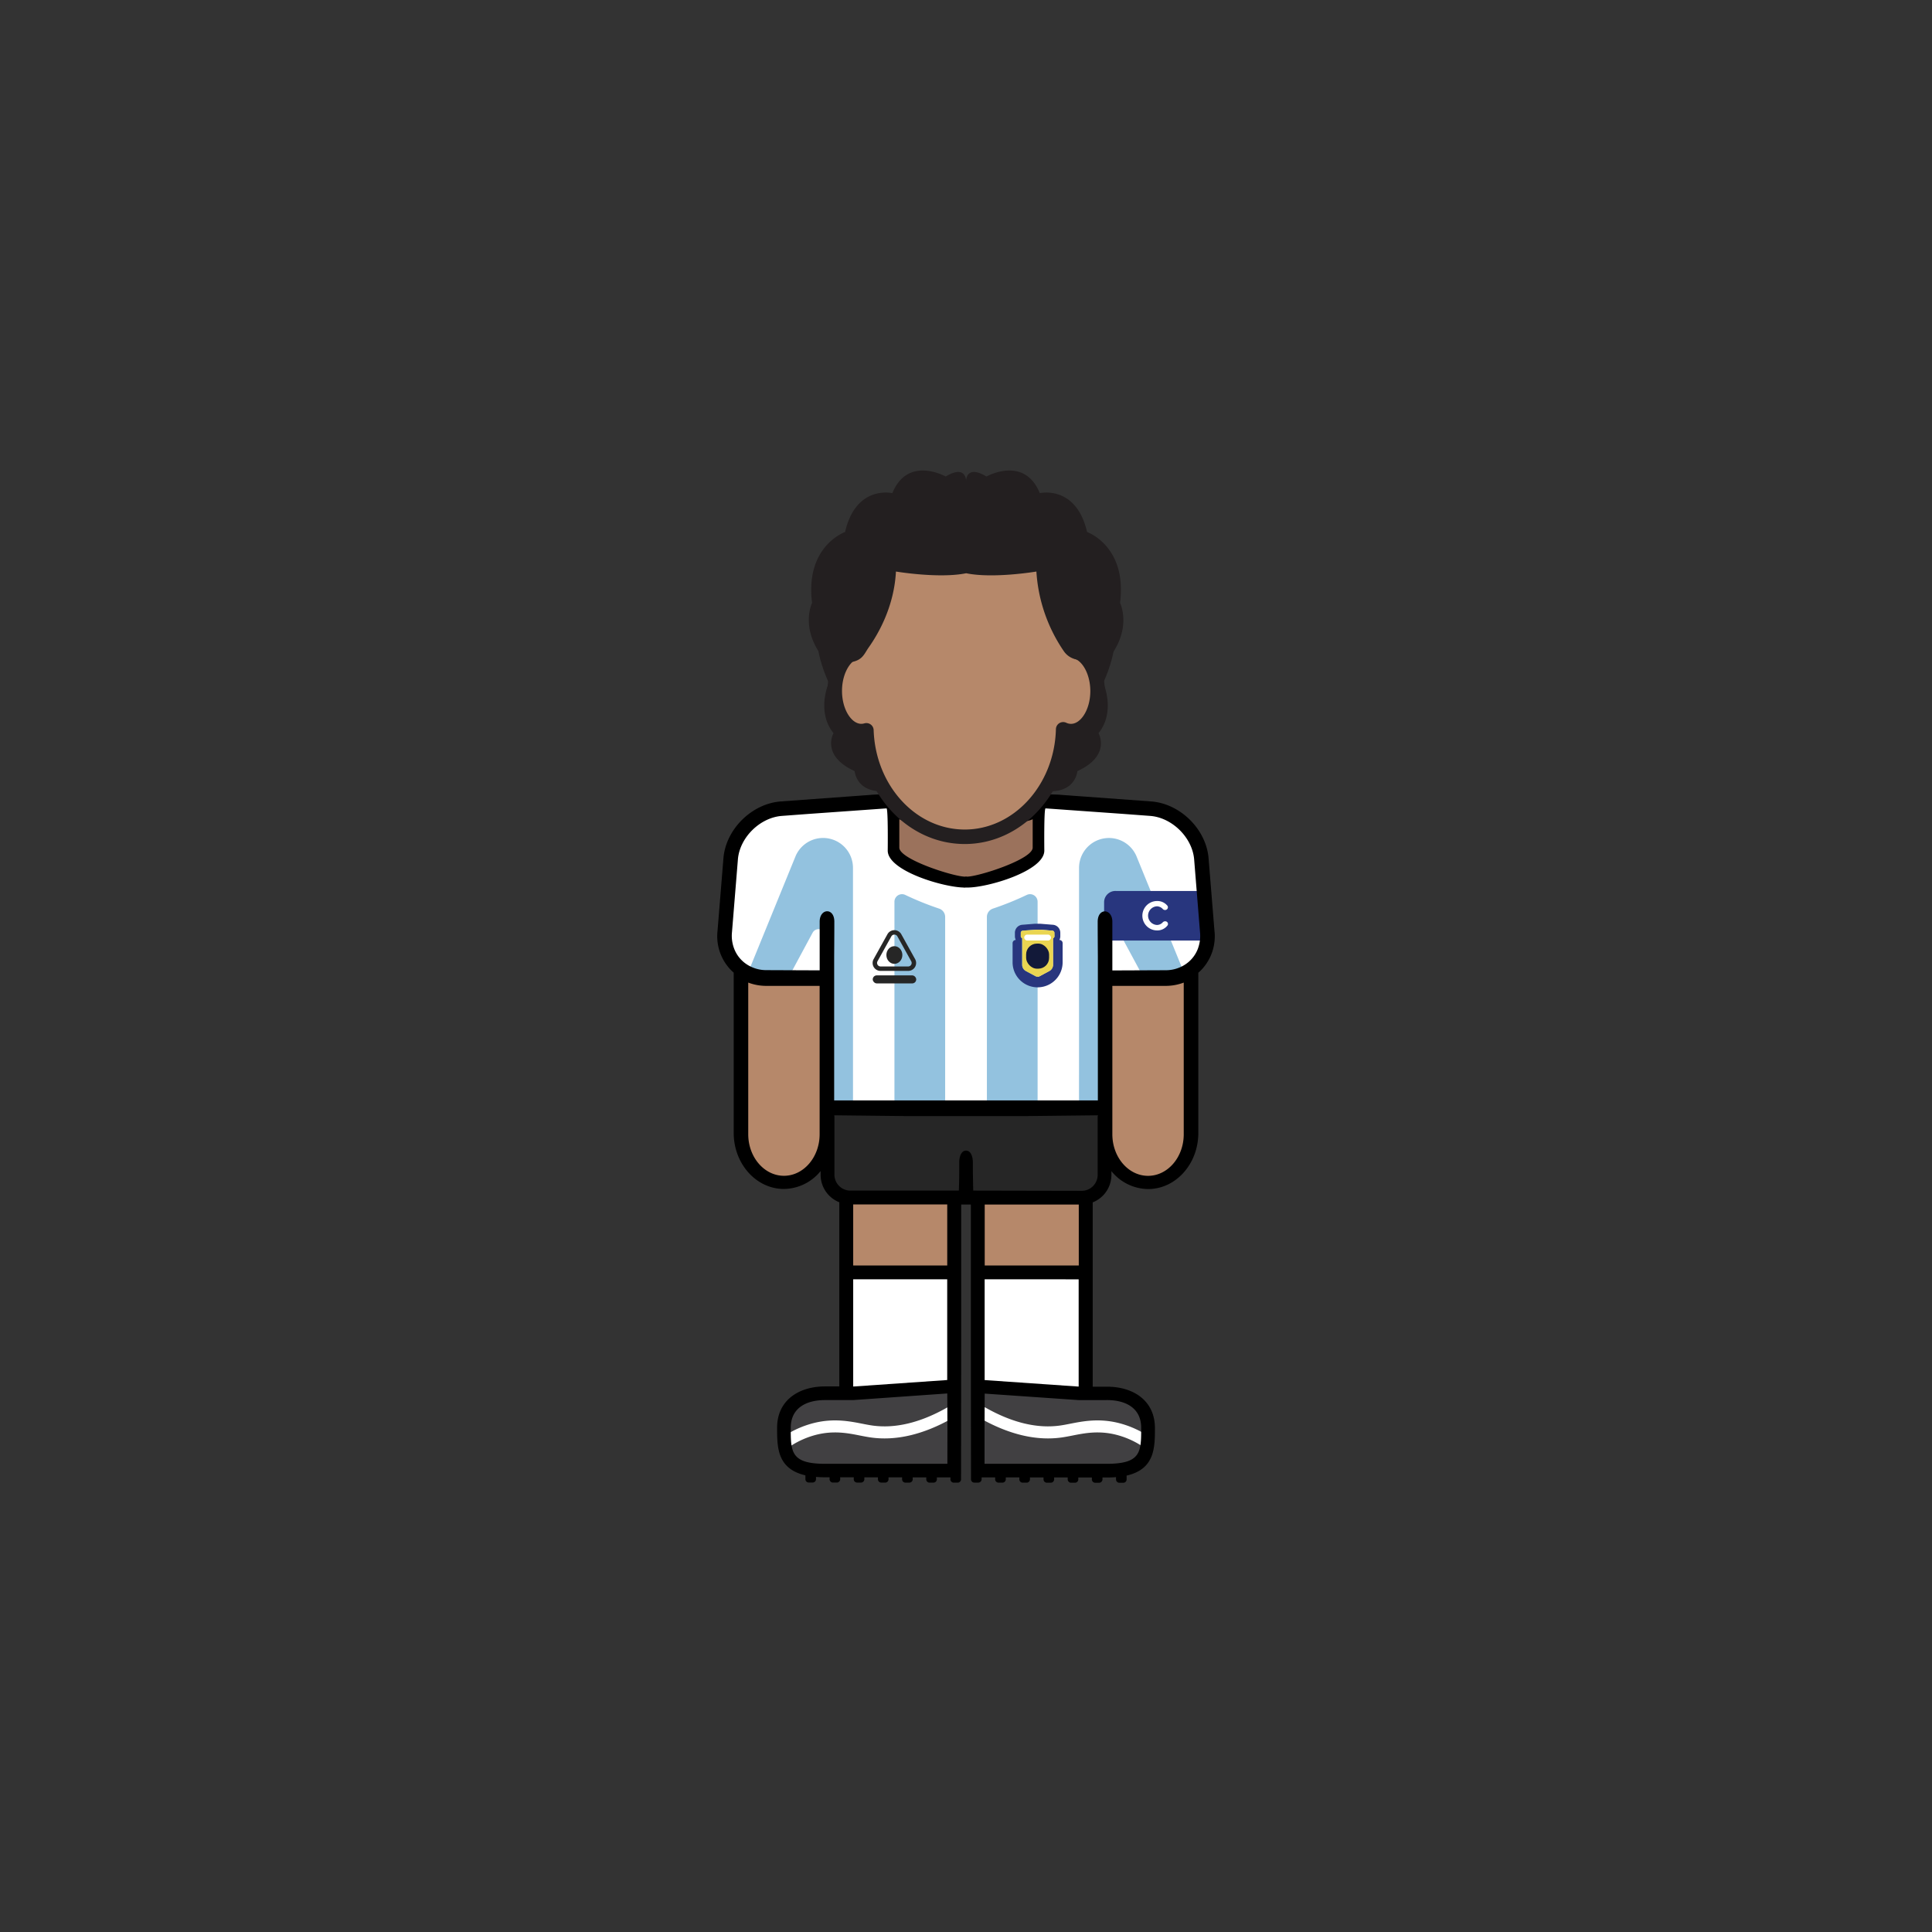 <svg id="player" xmlns="http://www.w3.org/2000/svg" viewBox="0 0 800 800"><rect x="0" y="0" width="800" height="800" fill="#333333" stroke="none"/><defs><style>.cls-1{fill:#b6886a}.cls-2{fill:#414042}.cls-3{fill:#fff}.cls-4{fill:#262626}.cls-7{fill:#28367e}.cls-11{fill:#231f20}</style></defs><g id="skin"><path id="arm-left" class="cls-1" d="M305.93 399h36.78v72.38a18.39 18.39 0 01-18.39 18.39 18.39 18.39 0 01-18.39-18.39V399z"/><path id="arm-right" class="cls-1" d="M457.19 399H494v72.38a18.39 18.39 0 01-18.39 18.39 18.39 18.39 0 01-18.39-18.39V399h-.03z"/><path id="leg-left" class="cls-1" d="M349.88 496.25h45.67v58.41h-45.67z"/><path id="leg-right" class="cls-1" d="M404.78 496.25h45.67v58.41h-45.67z"/></g><g id="boots"><path id="left" class="cls-2" d="M395.54 575.09h-22.83l-22.83 1.97h-12.5l-7.5 2.53-5.25 8.5v9.83l1.91 4.17 3.84 4.05 6.33 1.95h58.83v-33z"/><path id="right" class="cls-2" d="M404.67 575.09h22.83l22.83 1.97h12.5l7.5 2.53 5.25 8.5v9.83l-1.91 4.17-3.84 4.05-6.33 1.95h-58.83v-33z"/><path class="cls-3" d="M326.35 599a2.36 2.36 0 01-2-1.21 2.57 2.57 0 01.81-3.43 40.25 40.25 0 0112.21-5.21c8-1.91 14.47-.64 19.67.38 1.47.29 2.86.56 4.19.75 9.44 1.33 19.82-1.15 30.85-7.39a2.32 2.32 0 013.22 1 2.56 2.56 0 01-1 3.39c-11.93 6.75-23.29 9.43-33.74 7.94-1.45-.21-2.9-.49-4.43-.79-5-1-10.7-2.1-17.74-.42a35.67 35.67 0 00-10.8 4.62 2.28 2.28 0 01-1.24.37zm147.51 0a2.36 2.36 0 002-1.21 2.57 2.57 0 00-.81-3.43 40.25 40.25 0 00-12.21-5.21c-8-1.91-14.47-.64-19.67.38-1.47.29-2.86.56-4.19.75-9.44 1.33-19.82-1.15-30.85-7.39a2.32 2.32 0 00-3.22 1 2.56 2.56 0 001 3.39c11.93 6.75 23.29 9.43 33.74 7.94 1.45-.21 2.9-.49 4.43-.79 5-1 10.7-2.1 17.74-.42a35.67 35.67 0 0110.8 4.62 2.28 2.28 0 001.24.37z" id="details"/></g><g id="socks"><path id="left-2" data-name="left" class="cls-3" d="M349.88 527.91h45.67v48.04h-45.67z"/><path id="right-2" data-name="right" class="cls-3" d="M404.38 527.91h45.67v48.04h-45.67z"/></g><path id="shorts" class="cls-4" d="M341.67 458.66h116.49v28.55a9.8 9.8 0 01-9.8 9.8h-96.88a9.8 9.8 0 01-9.8-9.8v-28.55h-.01z"/><g id="shirt"><path id="shirt-2" data-name="shirt" class="cls-3" d="M369.5 331.77l-48.29 2.99-11.36 6.25-6.83 10.1-3.31 40.73 5.17 7.67 7.66 4.66h29.5l.17 54h114.83v-53.5l29.34-.16 7.01-4 6.99-10.5-3.4-37.34-6.83-11.83-9.77-6.08-49.84-2.99-1 21.24-6.5 6.5-11.16 3.48-11.88 2.02-15.46-3.17-11-5.67-3.66-3.83-.38-20.57z"/><path id="neck" class="cls-3" d="M429.65 330.69l.26 8-1.75 18.5-13.16 4.37-15 5.61-15-5.61-13.19-4.37-1.75-18.5.26-8-8.6 1.56v21.38a13.36 13.36 0 006.54 11.5c.65.38 1.34.77 2.06 1.17a118.79 118.79 0 0021 8.73 49.06 49.06 0 008.63 1.91 40 40 0 008.63-1.91 118.79 118.79 0 0021-8.73c.72-.39 1.41-.78 2.06-1.17a13.36 13.36 0 006.54-11.5v-21.38z"/><g id="details-2" data-name="details"><path d="M353.21 457.5h-10.5v-33.59l-.79-18.83-.15-17.54a2.81 2.81 0 00-5.29-1.31l-10.23 19-16.41-2.71 19.52-47.83a12.38 12.38 0 0110.3-7.65 12.38 12.38 0 0113.54 12.33zm17.16-84.1v84.1h21v-77.8a3.65 3.65 0 00-2.51-3.47 124.19 124.19 0 01-14-5.66 3.13 3.13 0 00-4.49 2.83zm76.43 84.1h10.5v-33.59l.79-18.83.15-17.54a2.81 2.81 0 015.29-1.31l10.23 19 16.41-2.71-19.52-47.82a12.38 12.38 0 00-10.3-7.65 12.38 12.38 0 00-13.54 12.33zm-17.15-84.1v84.1h-21v-77.8a3.65 3.65 0 012.51-3.47 124.19 124.19 0 0014-5.66 3.13 3.13 0 014.49 2.83z" fill="#93c2df" id="chest"/><g id="crest-argentina-86"><path d="M429.6 385.62l.11.13z" fill="none"/><path class="cls-7" d="M429.59 385.52l.13.11zm9.09 3.69a3.3 3.3 0 00.37-1.51v-1.47a3.32 3.32 0 00-3.18-3.31l-5.16-.42h-2.12l-5.16.42a3.32 3.32 0 00-3.18 3.31v1.47a3.3 3.3 0 00.37 1.51 1.33 1.33 0 00-1.33 1.33v7.93a10.36 10.36 0 1020.72 0v-7.93a1.33 1.33 0 00-1.33-1.33zm-2.08-1.51a.85.85 0 01-.47.75l-.11.06v11a2.92 2.92 0 01-1.54 2.57l-4 2.15a1.78 1.78 0 01-.47.17h-.76a1.78 1.78 0 01-.47-.17l-4-2.15a2.92 2.92 0 01-1.54-2.57v-11l-.11-.06a.85.85 0 01-.47-.75v-1.47a.86.86 0 01.15-.48.87.87 0 01.23-.23.86.86 0 01.48-.15l5.23-.42h1.72l5.23.42a.86.86 0 01.48.15.87.87 0 01.23.23.86.86 0 01.15.48z"/><path d="M436.45 385.75a.87.87 0 00-.23-.23.86.86 0 00-.48-.15l-5.23-.42h-1.72l-5.23.42a.86.86 0 00-.48.15.87.87 0 00-.23.23.86.86 0 00-.15.48v1.47a.85.85 0 00.47.75l.11.06v11a2.92 2.92 0 001.54 2.57l4 2.15a1.85 1.85 0 001.7 0l4-2.15a2.92 2.92 0 001.54-2.57v-11l.11-.06a.85.85 0 00.47-.75v-1.47a.86.86 0 00-.19-.48z" fill="#ead552"/><rect class="cls-3" x="424.09" y="387" width="11.12" height="2.45" rx="1.23" ry="1.23"/><rect x="424.9" y="390.72" width="9.51" height="10.39" rx="4.47" ry="4.47" fill="#121939"/></g><g id="brand-le-coq"><path class="cls-4" d="M370.34 387a1.43 1.43 0 011.26.74l5.72 10.3a1.45 1.45 0 01-1.26 2.15h-11.44a1.45 1.45 0 01-1.26-2.15l5.72-10.3a1.43 1.43 0 011.26-.74m0-1.84a3.28 3.28 0 00-2.87 1.69l-5.72 10.3a3.28 3.28 0 002.87 4.88h11.44a3.28 3.28 0 002.87-4.88l-5.72-10.3a3.28 3.28 0 00-2.87-1.69z"/><rect class="cls-4" x="361.38" y="403.88" width="18.01" height="3.33" rx="1.67" ry="1.67"/><ellipse class="cls-4" cx="370.34" cy="395.45" rx="3.31" ry="3.66"/></g><g id="asset-captain-band-c"><path class="cls-7" d="M462.06 368.93a4.68 4.68 0 00-4.87 4.47v16.06h42v-20.53z"/><path class="cls-3" d="M483.36 375a1.14 1.14 0 01.25.69 1.16 1.16 0 01-1.2 1.13 1.26 1.26 0 01-.92-.41 3.39 3.39 0 00-2.42-1.13 3.87 3.87 0 000 7.73 3.27 3.27 0 002.42-1.11 1.31 1.31 0 011-.41 1.12 1.12 0 011.15 1.09 1 1 0 01-.25.69 5.28 5.28 0 01-4.27 2 6.09 6.09 0 110-12.18 5.34 5.34 0 014.24 1.91z"/></g></g></g><path id="neck-2" data-name="neck" fill="#9b725c" d="M430.54 354.75l-31.19 12.79-29.85-12.79v-22.98h61.04v22.98z"/><path d="M502.88 385.39L500.41 355c-1.19-11.87-11.83-22.25-23.72-23.14l-37.14-2.71c-4.07-.45-20.52-.09-39.55.53-19-.62-35.48-1-39.55-.53l-37.14 2.71c-11.89.89-22.53 11.27-23.72 23.14l-2.47 30.36a20.15 20.15 0 005 15.74 19.92 19.92 0 001.69 1.64v66.36c0 12.81 9.32 23.22 20.78 23.22a19.8 19.8 0 0015.21-7.42v-.65 2.22a12.23 12.23 0 007.74 11.36v76.26h-5.93c-10.93 0-19.83 5.8-19.83 17.11 0 8.06 0 17 11.72 19.7v1.6a1.38 1.38 0 001.38 1.38h1.63a1.38 1.38 0 001.38-1.37v-.95c1.16.09 2.39.15 3.73.15h1.89v.8a1.38 1.38 0 001.38 1.38h1.63a1.38 1.38 0 001.38-1.37v-.8h5.62v.8a1.38 1.38 0 001.38 1.38h1.63a1.38 1.38 0 001.38-1.37v-.8h5.62v.8a1.38 1.38 0 001.38 1.38h1.63a1.38 1.38 0 001.38-1.37v-.8h5.62v.8a1.38 1.38 0 001.38 1.38h1.63a1.38 1.38 0 001.38-1.37v-.8h5.62v.8a1.38 1.38 0 001.38 1.38h1.63a1.38 1.38 0 001.38-1.37v-.8h5.62v.8a1.38 1.38 0 001.38 1.38h1.63a1.38 1.38 0 001.38-1.37v-.81l.06-55.45v-57.53h4v57.49l.06 54.67v1.6a1.38 1.38 0 001.38 1.38h1.63a1.38 1.38 0 001.38-1.37v-.8h5.62v.8a1.38 1.38 0 001.38 1.38h1.63a1.38 1.38 0 001.38-1.37v-.8h5.62v.8a1.38 1.38 0 001.38 1.38h1.63a1.38 1.38 0 001.38-1.37v-.8h5.62v.8a1.38 1.38 0 001.38 1.38h1.63a1.38 1.38 0 001.38-1.37v-.8h5.62v.8a1.38 1.38 0 001.38 1.38h1.63a1.38 1.38 0 001.38-1.37v-.8h5.62v.8a1.38 1.38 0 001.38 1.38h1.63a1.38 1.38 0 001.38-1.37v-.8h1.89c1.33 0 2.57-.05 3.72-.15v.95a1.38 1.38 0 001.38 1.38h1.63a1.38 1.38 0 001.38-1.37v-1.6c11.71-2.68 11.72-11.64 11.72-19.7 0-11.3-8.89-17.11-19.83-17.11h-5.93v-76.33a12.23 12.23 0 007.74-11.36v-2.22.65a19.8 19.8 0 0015.21 7.42c11.46 0 20.78-10.42 20.78-23.22v-66.36a19.92 19.92 0 001.69-1.64 20.15 20.15 0 004.99-15.75zm-130.49-46.17c3.46 1.84 15.64 2.07 27.61 1.79 12 .28 24.15 0 27.61-1.79V351c0 4.8-22.42 12-27.23 12l-.38-.08-.38.08c-4.8 0-27.23-7.19-27.23-12zm-33 75.43v55c0 9.5-6.63 17.22-14.78 17.22s-14.78-7.73-14.78-17.22v-62.78a21.08 21.08 0 007.47 1.36h22.09zm52.9 191.48h-50.64c-14.22 0-14.22-5-14.22-14.89 0-8.21 6.38-11.5 14.22-11.5h11.67l38.93-2.74.06 15.37zm-38.74-76.4h38.67v41.71l-38.67 2.68h-.26v-44.4zm-.26-5.74v-25.26h38.94V524h-38.91zm104.77 55.75h.26c7.84 0 14.22 3.29 14.22 11.5 0 9.91 0 14.89-14.22 14.89h-50.64v-13.7l.06-15.37 38.93 2.69h11.42zm-11.67-50h.26v44.4h-.26l-38.67-2.68v-41.73zM407.75 524v-25.22h38.95V524h-38.95zm46.84-61.84h-.07v24.35a6.6 6.6 0 01-6.58 6.58h-1.26L403 493s-.11-3.73-.16-8.75v-2.79c0-3.51-1.41-5.09-2.82-5-1.41-.09-2.82 1.49-2.82 5v2.79c0 5-.16 8.75-.16 8.75H352.1a6.6 6.6 0 01-6.58-6.58v-24.27h-.07v-.33l30.24.33h48.69l30.24-.33zm35.57 7.51c0 9.5-6.63 17.22-14.78 17.22s-14.78-7.73-14.78-17.22v-61.44h22.09a21.08 21.08 0 007.47-1.36zm6-77.21a13.53 13.53 0 01-6 7.29 14.69 14.69 0 01-7.47 2l-22.09.09v-20.15c0-5.56-6.07-5.94-6.07 0s.07 14.37.07 14.37v59.59H345.41V396s.07-8.46.07-14.37-6.07-5.54-6.07 0v20.17l-22.09-.09a14.69 14.69 0 01-7.47-2 13.53 13.53 0 01-6-7.29 14.89 14.89 0 01-.75-6.46l2.47-30.36c.89-9 9.23-17.08 18.2-17.75l11.12-.83 32.22-2.29c.68.54.48 17.49.48 17.49 0 8.43 23.34 15.29 31.77 15.29h1.3c8.43 0 31.77-6.86 31.77-15.29 0 0-.2-16.95.48-17.49l32.22 2.29 11.12.83c9 .67 17.3 8.8 18.2 17.75l2.45 30.4a14.89 14.89 0 01-.75 6.45z" id="border"/><g id="head"><path class="cls-11" d="M452.4 249s17.46 4.63 4.43 33.75c0 0 5.33 11.75-1.95 20.85 0 0 5.38 9.21-8.77 15.72 0 0-.64 10.59-15.87 7.94 0 0-17.88-6.45-19.37-30.28s-6.29-29.45 8.27-39S452.4 249 452.4 249zm-104.79 0s-17.46 4.63-4.43 33.75c0 0-5.33 11.75 1.95 20.85 0 0-5.38 9.21 8.77 15.72 0 0 .64 10.59 15.87 7.94 0 0 17.88-6.45 19.37-30.28s6.29-29.45-8.27-39-33.26-8.98-33.26-8.98z"/><path id="skin-2" data-name="skin" class="cls-1" d="M446.38 270.07c0-.91.08-1.81.08-2.73 0-30.51-21.06-55.25-47-55.25s-47 24.74-47 55.25c0 1.11 0 2.21.1 3.31-4 2.46-6.9 8.44-6.9 15.43 0 9.19 4.93 16.64 11 16.64a7.47 7.47 0 002.1-.31c.82 24.5 18.74 44.08 40.73 44.08s40.12-19.81 40.74-44.5a7.65 7.65 0 003.25.74c6.08 0 11-7.45 11-16.64-.05-7.65-3.48-14.09-8.1-16.02z"/><path id="border-2" data-name="border" d="M446.38 270.07c0-.91.08-1.81.08-2.73 0-30.51-21.06-55.25-47-55.25s-47 24.74-47 55.25c0 1.11 0 2.21.1 3.31-4 2.46-6.9 8.44-6.9 15.43 0 9.19 4.93 16.64 11 16.64a7.47 7.47 0 002.1-.31c.82 24.5 18.74 44.08 40.73 44.08s40.12-19.81 40.74-44.5a7.65 7.65 0 003.25.74c6.08 0 11-7.45 11-16.64-.05-7.65-3.48-14.09-8.1-16.02z" stroke="#231f20" stroke-linecap="round" stroke-linejoin="round" stroke-width="6" fill="none"/><path class="cls-11" d="M463.79 249.65c3-23.55-13.66-29.36-13.66-29.36-4.51-19.62-19.57-16.09-19.57-16.09-6.44-15.75-22.09-6.88-22.09-6.88-8.43-5.09-8.44 1.73-8.44 1.73s0-6.82-8.44-1.73c0 0-15.65-8.87-22.09 6.88 0 0-15.07-3.54-19.57 16.09 0 0-16.66 5.81-13.66 29.36 0 0-5.38 10.76 5.23 23.55l7.26 1.25c8.33 0 8.68-3.17 11-6.43 4.29-6.09 10.48-17.19 11.23-31.36 0 0 17.85 3 29.08.71 11.23 2.31 29.08-.71 29.08-.71a65.52 65.52 0 0011.37 33 8.26 8.26 0 006.81 3.57h11.28c10.56-12.82 5.18-23.58 5.18-23.58z"/></g></svg>